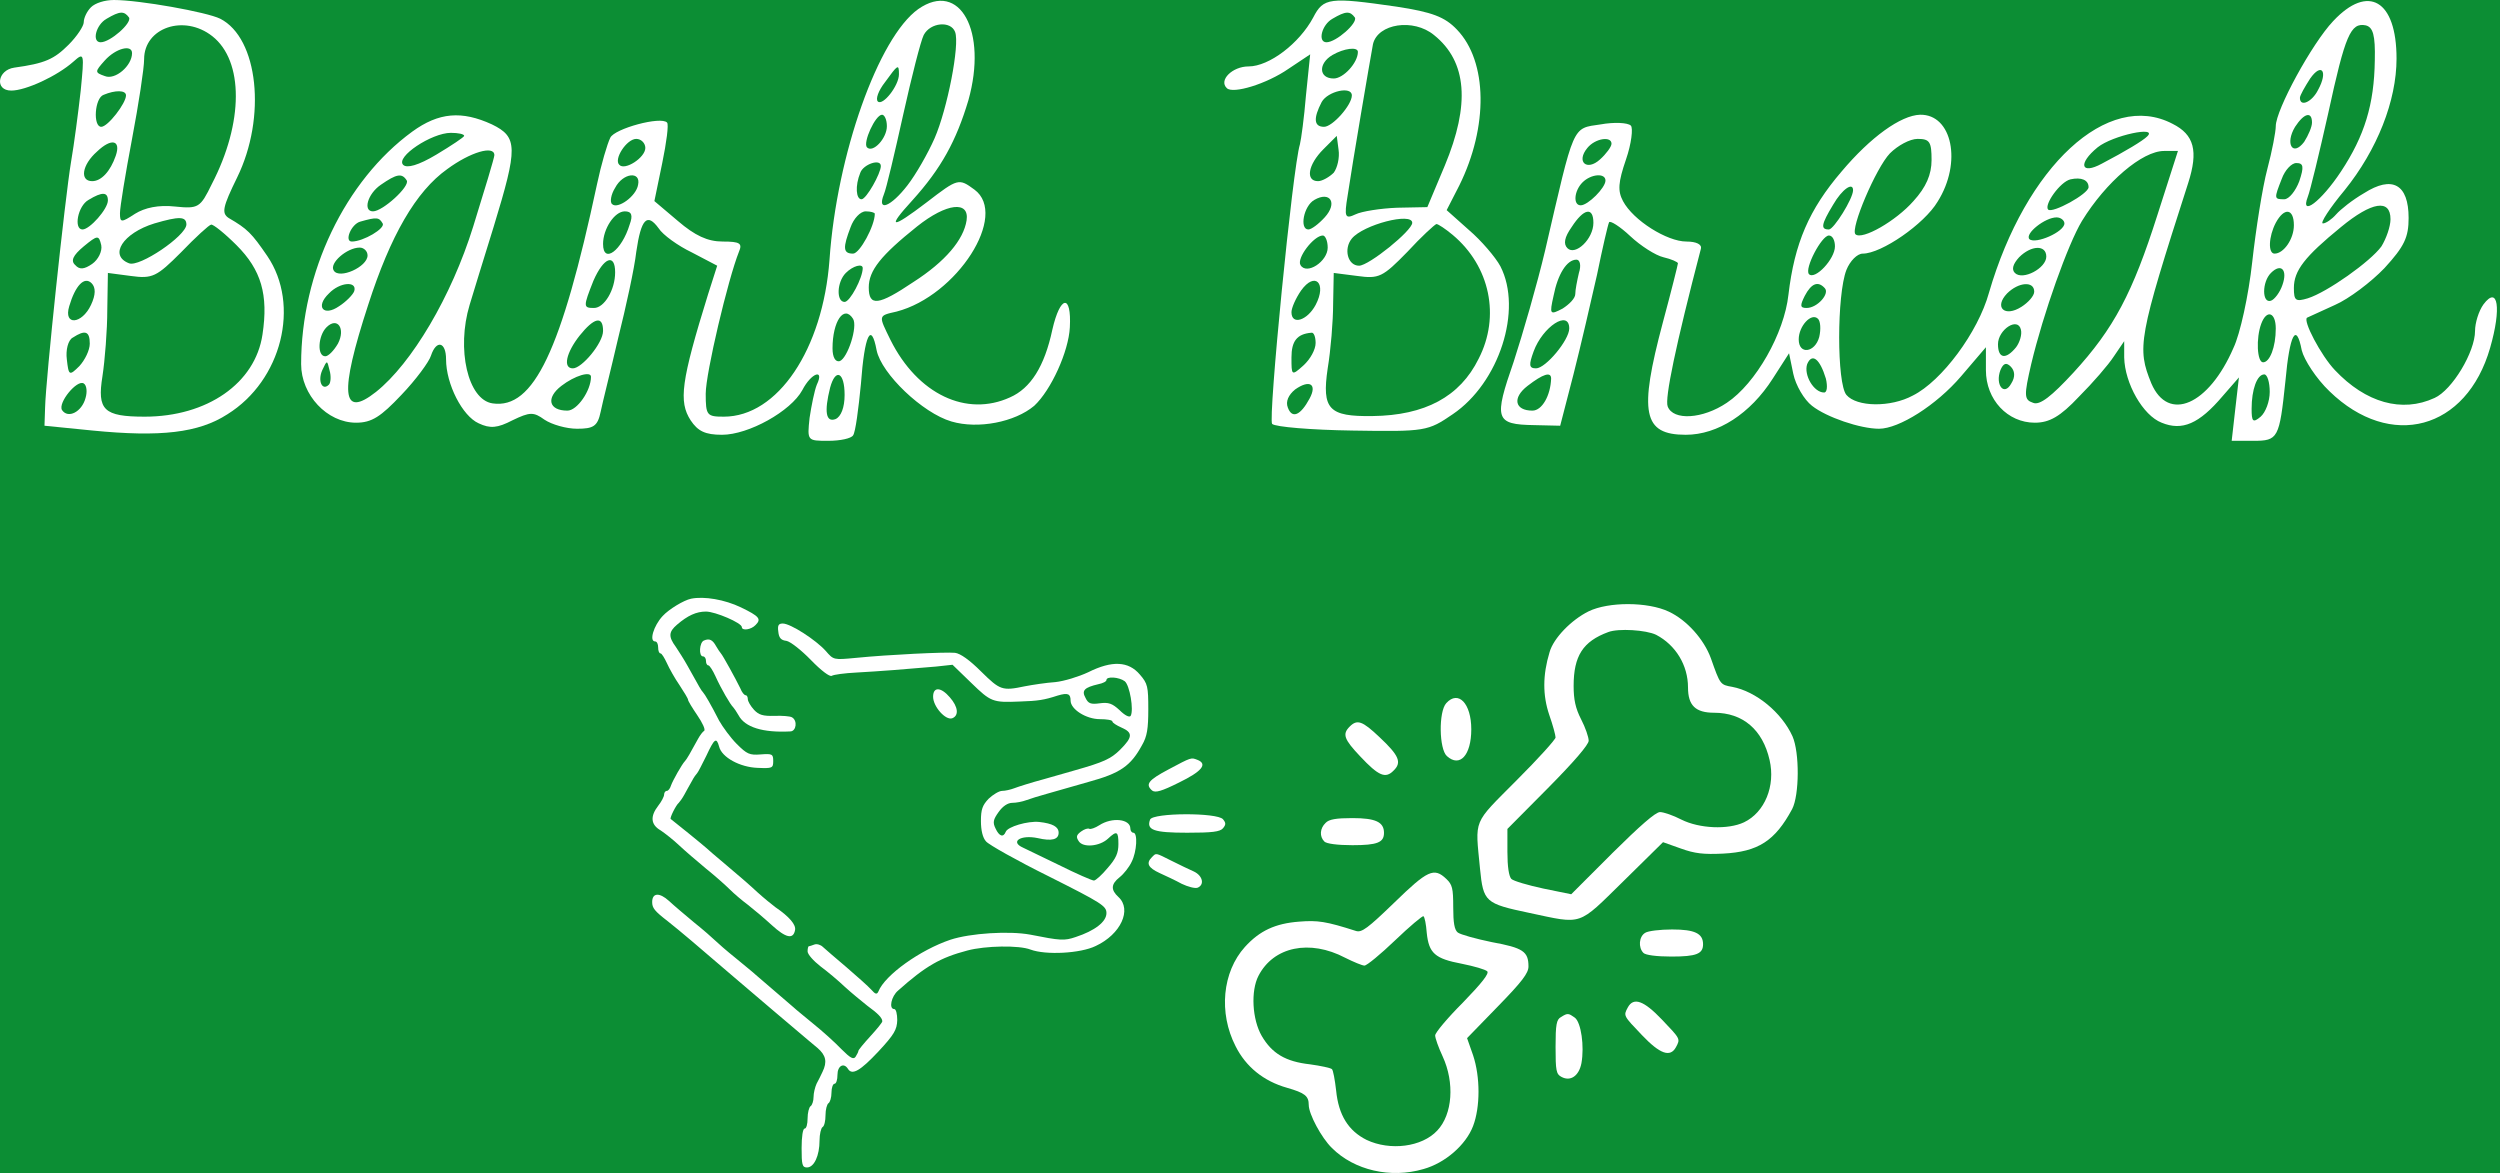 <svg width="552" height="259" viewBox="0 0 552 259" fill="none" xmlns="http://www.w3.org/2000/svg">
<rect width="552" height="259" fill="#0C8E34"/>
<path d="M350.78 134.977C346.992 136.838 343.004 140.892 342.14 144.015C340.611 149.067 340.611 153.52 342.073 157.84C342.871 160.099 343.469 162.359 343.469 162.824C343.469 163.289 339.614 167.543 334.829 172.328C325.059 182.165 325.724 180.636 326.787 191.802C327.518 199.179 327.917 199.511 337.687 201.572C349.584 204.097 348.254 204.562 358.423 194.593L367.196 185.953L371.117 187.349C374.241 188.479 376.168 188.678 380.422 188.479C388.198 188.08 391.92 185.687 395.708 178.642C397.303 175.585 397.37 166.147 395.775 162.558C393.382 157.308 387.733 152.656 382.482 151.659C379.824 151.193 379.824 151.193 377.763 145.345C376.235 141.158 372.446 136.904 368.459 135.043C363.806 132.85 355.166 132.85 350.78 134.977ZM365.667 140.161C369.987 142.42 372.712 146.873 372.712 151.792C372.712 155.779 374.374 157.374 378.495 157.374C384.808 157.374 389.195 161.096 390.724 167.809C392.053 173.525 389.66 179.373 385.074 181.567C381.552 183.228 375.238 182.962 371.25 180.968C369.456 180.038 367.329 179.307 366.531 179.307C365.534 179.307 362.078 182.364 356.03 188.346L346.925 197.451L340.744 196.188C337.355 195.457 334.164 194.527 333.699 194.061C333.167 193.463 332.835 191.403 332.835 188.08V183.029L341.807 173.99C347.59 168.141 350.78 164.419 350.78 163.555C350.78 162.758 350.049 160.631 349.118 158.837C347.856 156.377 347.457 154.45 347.457 151.459C347.457 144.813 349.517 141.623 355.1 139.563C357.36 138.699 363.474 139.097 365.667 140.161Z" fill="white"/>
<path d="M319.343 155.248C317.615 157.109 317.748 165.416 319.476 166.945C322.334 169.537 324.86 166.745 324.86 161.03C324.86 155.314 322.002 152.323 319.343 155.248Z" fill="white"/>
<path d="M298.009 160.432C296.347 162.093 296.746 163.223 300.335 167.011C304.389 171.331 305.918 171.996 307.712 170.135C309.573 168.341 308.909 166.812 304.589 162.758C300.8 159.169 299.671 158.77 298.009 160.432Z" fill="white"/>
<path d="M292.692 181.699C291.429 182.896 291.296 184.69 292.426 185.82C292.891 186.285 295.284 186.618 298.607 186.618C304.124 186.618 305.586 186.019 305.586 183.893C305.586 181.5 303.725 180.636 298.607 180.636C295.018 180.636 293.423 180.902 292.692 181.699Z" fill="white"/>
<path d="M307.845 199.312C301.997 204.961 300.667 205.958 299.405 205.559C292.759 203.433 290.964 203.167 286.843 203.499C281.593 203.898 278.137 205.493 274.88 209.082C269.896 214.598 269.032 223.637 272.82 231.014C275.08 235.534 279.001 238.724 284.185 240.186C288.106 241.316 288.97 241.98 288.97 243.974C288.97 245.968 291.762 251.219 294.088 253.478C299.006 258.397 307.048 260.258 314.292 258.131C319.077 256.802 323.663 252.814 325.258 248.627C326.854 244.44 326.854 237.793 325.258 233.008L323.929 229.22L330.708 222.241C336.092 216.725 337.487 214.864 337.487 213.402C337.487 210.079 336.291 209.281 329.379 208.018C325.857 207.287 322.467 206.357 321.869 205.892C321.138 205.293 320.872 203.765 320.872 200.309C320.872 196.122 320.673 195.324 319.343 194.061C316.618 191.469 315.223 192.134 307.845 199.312ZM315.023 205.958C315.489 210.478 316.818 211.674 322.799 212.804C325.458 213.335 327.983 214.066 328.382 214.465C328.847 214.93 327.252 216.991 322.999 221.377C319.609 224.767 316.884 228.023 316.884 228.622C316.884 229.22 317.615 231.28 318.546 233.274C321.204 239.056 320.739 246.035 317.349 249.624C313.96 253.279 306.915 254.143 301.731 251.684C297.743 249.69 295.55 246.234 295.018 240.784C294.752 238.458 294.354 236.265 294.088 236.065C293.822 235.8 291.629 235.334 289.236 235.002C283.853 234.404 280.862 232.609 278.602 228.755C276.475 225.099 276.143 218.785 277.871 215.462C281.194 209.015 289.17 207.354 297.012 211.474C298.873 212.405 300.8 213.202 301.266 213.202C301.797 213.202 304.855 210.677 308.045 207.62C311.235 204.562 314.093 202.17 314.292 202.303C314.558 202.436 314.89 204.097 315.023 205.958Z" fill="white"/>
<path d="M363.275 205.958C361.879 206.756 361.68 209.215 362.876 210.411C363.341 210.876 365.734 211.209 369.057 211.209C374.573 211.209 376.035 210.61 376.035 208.484C376.035 206.091 374.174 205.227 369.19 205.227C366.531 205.227 363.873 205.559 363.275 205.958Z" fill="white"/>
<path d="M359.42 222.441C358.423 224.302 358.423 224.235 362.544 228.555C366.531 232.742 368.791 233.54 370.054 231.214C371.051 229.353 371.051 229.419 366.93 225.099C362.942 220.912 360.683 220.114 359.42 222.441Z" fill="white"/>
<path d="M344.665 224.567C343.668 225.099 343.469 226.229 343.469 231.147C343.469 236.398 343.602 237.195 344.798 237.793C346.792 238.857 348.653 237.528 349.185 234.736C349.849 231.014 349.118 225.764 347.723 224.7C346.327 223.703 346.128 223.637 344.665 224.567Z" fill="white"/>
<path d="M152.579 132.196C150.995 132.526 147.695 134.505 146.31 136.023C144.33 138.135 143.274 141.632 144.66 141.632C145.056 141.632 145.32 142.226 145.32 142.952C145.32 143.678 145.518 144.272 145.848 144.272C146.112 144.272 146.706 145.262 147.233 146.383C147.761 147.571 149.015 149.815 150.071 151.333C151.061 152.85 151.919 154.236 151.919 154.5C151.919 154.764 152.843 156.282 153.964 157.932C155.086 159.581 155.812 161.099 155.482 161.363C155.152 161.561 154.558 162.353 154.162 163.079C152.447 166.246 151.589 167.698 151.259 168.028C150.599 168.688 148.553 172.317 148.157 173.439C147.959 174.099 147.563 174.627 147.233 174.627C146.904 174.627 146.64 175.023 146.64 175.419C146.64 175.881 146.046 177.003 145.32 177.927C143.538 180.236 143.67 182.084 145.848 183.338C146.838 183.998 148.685 185.449 149.939 186.637C151.193 187.825 153.898 190.135 155.878 191.784C157.858 193.368 160.233 195.48 161.157 196.404C162.081 197.328 163.863 198.845 165.117 199.769C166.371 200.759 168.746 202.739 170.396 204.257C173.497 207.094 175.147 207.49 175.543 205.378C175.807 204.191 174.289 202.409 171.188 200.297C170.396 199.703 168.614 198.251 167.228 196.998C165.909 195.744 162.873 193.104 160.497 191.125C158.122 189.145 156.076 187.363 155.878 187.165C155.548 186.835 148.487 181.094 148.091 180.83C147.827 180.632 149.279 177.729 149.873 177.267C150.071 177.069 150.665 176.277 151.127 175.419C151.523 174.627 152.315 173.307 152.777 172.449C153.173 171.658 153.766 170.866 153.964 170.668C154.162 170.47 155.02 168.754 155.944 166.906C157.726 163.079 158.188 162.683 158.782 164.861C159.376 167.236 163.401 169.414 167.294 169.546C170.528 169.678 170.726 169.612 170.726 168.028C170.726 166.51 170.528 166.378 167.954 166.576C165.513 166.774 164.919 166.51 162.675 164.267C161.289 162.881 159.574 160.505 158.782 159.12C157 155.622 155.614 153.246 155.218 152.85C154.888 152.521 154.558 151.993 151.787 146.977C151.061 145.658 149.873 143.81 149.213 142.82C147.563 140.576 147.629 139.521 149.477 137.937C151.853 135.891 153.766 135.033 155.878 135.033C157.924 135.033 163.797 137.541 163.797 138.465C163.797 139.323 165.843 139.059 166.832 138.003C168.152 136.683 167.69 136.089 163.599 134.109C160.036 132.394 155.482 131.602 152.579 132.196Z" fill="white"/>
<path d="M171.848 139.455C171.98 140.84 172.442 141.368 173.629 141.5C174.487 141.632 176.929 143.546 179.041 145.724C181.35 148.099 183.198 149.485 183.66 149.221C184.056 148.957 186.497 148.627 189.137 148.495C193.888 148.231 200.025 147.769 206.69 147.175L210.32 146.779L214.477 150.805C218.766 154.962 219.162 155.16 225.167 154.896C229.193 154.764 230.513 154.566 233.548 153.576C235.792 152.916 236.386 153.18 236.386 154.698C236.386 156.612 239.817 158.79 242.853 158.79C244.37 158.79 245.624 158.988 245.624 159.317C245.624 159.581 246.548 160.175 247.604 160.637C250.178 161.759 250.112 162.749 247.34 165.521C245.294 167.566 243.645 168.292 237.376 170.074C236.32 170.404 233.152 171.262 230.447 172.054C227.741 172.779 224.837 173.703 223.98 174.033C223.122 174.363 221.934 174.627 221.274 174.627C220.614 174.627 219.294 175.419 218.304 176.343C216.919 177.795 216.589 178.718 216.589 181.292C216.589 183.338 216.985 184.988 217.711 185.779C218.304 186.505 224.508 190.003 231.568 193.5C243.249 199.373 244.304 200.033 244.304 201.617C244.304 203.531 241.731 205.51 237.508 206.896C235 207.754 234.142 207.688 227.477 206.368C222.792 205.51 214.279 206.038 209.858 207.49C203.193 209.734 195.406 215.277 193.954 218.906C193.624 219.632 193.294 219.566 192.371 218.51C191.711 217.784 189.203 215.541 186.893 213.561C184.518 211.581 182.208 209.536 181.68 209.074C181.218 208.612 180.36 208.348 179.832 208.546C179.305 208.744 178.711 208.942 178.579 208.942C178.447 208.942 178.315 209.47 178.315 210.064C178.315 210.724 179.634 212.175 181.152 213.363C182.67 214.485 185.112 216.531 186.563 217.916C188.015 219.236 190.259 221.084 191.513 222.074C193.888 223.79 194.812 224.779 194.812 225.505C194.812 225.769 193.624 227.221 192.173 228.805C190.721 230.388 189.533 231.84 189.533 232.038C189.533 232.236 189.269 232.764 188.939 233.292C188.477 234.018 187.817 233.688 185.772 231.642C184.386 230.191 181.614 227.683 179.634 226.099C177.655 224.449 175.675 222.866 175.279 222.47C174.883 222.14 172.97 220.49 171.056 218.84C169.142 217.191 167.228 215.541 166.832 215.211C166.437 214.815 164.457 213.231 162.477 211.581C160.497 209.998 158.386 208.15 157.858 207.622C157.33 207.094 155.218 205.246 153.239 203.663C151.259 202.013 148.751 199.901 147.695 198.911C145.584 196.998 144 197.13 144 199.175C144 200.495 144.528 201.155 147.431 203.399C148.421 204.191 150.797 206.104 152.711 207.754C154.624 209.404 158.716 212.901 161.817 215.541C164.919 218.18 168.944 221.612 170.726 223.13C172.574 224.713 175.081 226.825 176.335 227.881C177.589 228.937 179.437 230.52 180.492 231.378C182.406 233.028 182.67 234.48 181.614 236.658C181.284 237.383 180.69 238.571 180.294 239.297C179.964 240.023 179.634 241.343 179.634 242.201C179.634 243.125 179.305 244.048 178.975 244.246C178.645 244.444 178.315 245.698 178.315 246.952C178.315 248.206 178.051 249.196 177.655 249.196C177.259 249.196 176.995 251.043 176.995 253.485C176.995 257.18 177.127 257.774 178.183 257.774C179.766 257.774 180.954 255.135 180.954 251.835C180.954 250.449 181.284 249.064 181.614 248.866C182.01 248.668 182.274 247.48 182.274 246.226C182.274 244.972 182.604 243.784 182.934 243.586C183.264 243.388 183.594 242.333 183.594 241.211C183.594 240.155 183.924 239.297 184.254 239.297C184.65 239.297 184.914 238.373 184.914 237.317C184.914 235.338 186.299 234.546 187.223 235.998C188.147 237.515 189.995 236.394 193.954 232.17C197.452 228.409 198.046 227.353 198.112 225.241C198.112 223.921 197.848 222.8 197.452 222.8C196.198 222.8 196.792 219.962 198.31 218.708C204.381 213.297 207.614 211.449 213.619 209.866C217.579 208.81 225.035 208.678 227.543 209.668C230.909 210.922 238.563 210.526 241.929 208.876C247.472 206.302 249.98 200.825 246.944 198.053C245.228 196.47 245.294 195.216 247.208 193.698C248.132 192.972 249.32 191.455 249.848 190.333C251.035 188.023 251.233 183.866 250.244 183.866C249.914 183.866 249.584 183.47 249.584 182.942C249.584 180.83 245.558 180.368 242.721 182.216C241.797 182.81 240.807 183.14 240.543 183.008C240.213 182.81 239.421 183.074 238.695 183.602C237.639 184.394 237.573 184.79 238.167 185.713C239.091 187.231 242.787 186.901 244.634 185.185C246.614 183.338 246.944 183.536 246.944 186.373C246.944 188.353 246.416 189.541 244.568 191.652C243.315 193.17 241.929 194.424 241.533 194.424C241.137 194.424 237.639 192.906 233.812 190.993C229.985 189.145 226.421 187.429 225.893 187.165C222.924 185.845 225.365 184.262 229.127 185.054C232.228 185.779 233.746 185.383 233.746 183.866C233.746 182.546 232.426 181.82 229.457 181.49C226.949 181.226 222.462 182.546 222.066 183.668C221.538 184.988 220.614 184.658 219.822 182.942C219.162 181.622 219.294 180.962 220.482 179.312C221.406 177.993 222.528 177.267 223.518 177.267C224.376 177.267 225.761 177.003 226.619 176.673C227.477 176.343 229.457 175.749 231.106 175.287C232.756 174.825 234.802 174.231 235.726 173.967C236.65 173.703 238.695 173.109 240.345 172.647C247.34 170.734 249.65 169.15 252.157 164.531C253.279 162.617 253.543 160.901 253.543 156.612C253.543 151.597 253.411 150.937 251.695 148.957C249.188 145.988 245.558 145.79 240.279 148.429C238.167 149.419 234.934 150.409 233.02 150.607C231.041 150.739 228.005 151.201 226.289 151.531C221.274 152.587 220.812 152.389 216.655 148.297C214.081 145.724 212.035 144.272 210.848 144.14C208.736 143.942 196.198 144.536 188.939 145.262C184.056 145.724 184.056 145.724 182.34 143.744C180.162 141.302 174.553 137.673 172.838 137.673C171.914 137.673 171.65 138.069 171.848 139.455ZM248.33 150.409C249.452 151.267 250.376 156.81 249.65 158.064C249.386 158.46 248.396 157.998 247.208 156.81C245.558 155.292 244.766 155.028 242.787 155.292C240.873 155.556 240.279 155.358 239.685 154.104C238.761 152.455 239.421 151.795 242.523 151.069C243.513 150.871 244.304 150.475 244.304 150.145C244.304 149.287 247.076 149.485 248.33 150.409Z" fill="white"/>
<path d="M155.416 141.434C154.426 141.83 154.228 144.932 155.218 144.932C155.614 144.932 155.878 145.394 155.878 145.922C155.878 146.45 156.076 146.911 156.406 146.911C156.67 146.911 157.396 148.033 157.99 149.353C159.244 152.125 161.289 155.622 161.883 156.15C162.081 156.348 162.609 157.14 163.071 157.932C164.457 160.571 168.416 161.825 174.553 161.495C175.807 161.429 176.137 159.12 174.883 158.394C174.487 158.13 172.706 157.998 170.99 158.064C168.482 158.13 167.558 157.866 166.503 156.744C165.711 155.886 165.117 154.83 165.117 154.368C165.117 153.906 164.919 153.51 164.655 153.51C164.325 153.51 163.797 152.851 163.467 151.993C162.477 149.947 159.574 144.668 159.178 144.272C158.98 144.074 158.518 143.348 158.122 142.688C157.33 141.236 156.604 140.906 155.416 141.434Z" fill="white"/>
<path d="M206.03 153.84C206.03 156.018 208.802 159.12 210.254 158.592C211.771 157.998 211.574 156.084 209.726 153.972C207.746 151.663 206.03 151.597 206.03 153.84Z" fill="white"/>
<path d="M258.03 169.876C253.543 172.252 252.817 173.175 254.401 174.561C255.127 175.089 256.513 174.693 260.34 172.779C265.355 170.338 266.741 168.688 264.365 167.764C262.98 167.236 263.112 167.17 258.03 169.876Z" fill="white"/>
<path d="M253.939 180.962C253.081 183.272 254.731 183.866 262.122 183.866C267.599 183.866 269.381 183.668 270.04 182.876C270.7 182.084 270.7 181.688 270.04 180.896C268.787 179.378 254.533 179.444 253.939 180.962Z" fill="white"/>
<path d="M254.335 189.277C253.015 190.597 253.477 191.587 256.051 192.774C257.37 193.368 259.614 194.424 260.934 195.15C262.32 195.81 263.837 196.206 264.431 196.008C266.015 195.348 265.553 193.368 263.639 192.444C262.584 191.982 260.406 190.927 258.69 190.069C254.995 188.221 255.325 188.287 254.335 189.277Z" fill="white"/>
<path d="M20.089 1.6C19.155 2.533 18.489 4 18.489 4.933C18.489 5.733 17.022 8 15.155 9.867C11.956 13.067 9.956 14 3.156 14.933C-0.578 15.467 -1.244 20 2.489 20C5.689 20 12.622 16.8 16.222 13.6C18.622 11.467 18.622 11.733 17.822 20C17.289 24.8 16.355 31.867 15.689 35.733C14.355 43.733 10.089 83.867 9.956 90L9.822 94L20.489 95.067C35.422 96.533 43.822 95.6 50.222 91.467C62.222 84 66.356 67.333 59.022 56.533C55.556 51.467 54.622 50.533 50.489 48.133C48.889 47.067 49.156 45.733 52.355 39.2C58.889 25.867 57.022 8.4 48.622 4.133C45.689 2.667 30.756 -2.28882e-05 25.155 -2.28882e-05C23.155 -2.28882e-05 21.022 0.667 20.089 1.6ZM28.489 3.867C29.155 5.067 24.355 9.333 22.222 9.333C20.222 9.333 21.155 5.467 23.555 4.133C26.489 2.4 27.422 2.4 28.489 3.867ZM46.889 8C53.822 13.467 53.822 27.067 46.755 40.667C44.222 45.867 43.822 46.133 38.622 45.6C35.022 45.2 31.956 45.867 29.822 47.2C26.756 49.2 26.489 49.2 26.489 47.067C26.489 45.733 27.689 38.4 29.155 30.667C30.622 22.933 31.822 15.067 31.822 13.067C31.822 6.133 40.622 3.067 46.889 8ZM29.155 11.733C29.155 14.533 25.422 17.733 23.155 16.8C20.889 16 20.889 15.867 23.155 13.333C25.555 10.667 29.155 9.733 29.155 11.733ZM27.822 21.067C27.822 22.8 23.822 28 22.355 28C20.489 28 20.889 21.6 22.889 20.933C25.422 19.867 27.822 19.867 27.822 21.067ZM25.555 34.4C24.355 37.867 22.355 40 20.355 40C17.555 40 18.089 36.4 21.422 33.467C24.622 30.4 26.756 30.933 25.555 34.4ZM23.822 44.267C23.822 46.133 19.822 50.667 18.222 50.667C16.222 50.667 17.155 45.467 19.555 44.133C22.622 42.267 23.822 42.4 23.822 44.267ZM41.156 49.6C41.022 52.133 30.756 59.067 28.489 58.133C23.956 56.4 27.155 51.467 34.089 49.333C39.556 47.733 41.156 47.733 41.156 49.6ZM52.222 54.133C57.689 59.6 59.289 65.067 57.956 73.867C56.355 84.667 45.689 92 31.956 92C22.889 92 21.422 90.533 22.622 83.067C23.155 79.6 23.689 72.933 23.689 68.4L23.822 60.267L28.889 60.933C33.689 61.6 34.622 61.067 39.956 55.733C43.156 52.4 46.222 49.6 46.622 49.6C47.022 49.467 49.556 51.467 52.222 54.133ZM20.355 58.267C18.622 59.467 17.555 59.6 16.622 58.533C15.556 57.6 16.089 56.4 18.489 54.4C21.555 51.867 21.822 51.867 22.355 54.133C22.622 55.467 21.689 57.333 20.355 58.267ZM20.089 67.333C18.089 71.6 13.956 72 15.289 67.6C16.622 63.067 18.622 60.933 20.222 62.533C21.155 63.467 21.155 65.067 20.089 67.333ZM19.822 75.867C19.822 77.333 18.756 79.467 17.555 80.8C15.289 83.067 15.155 82.933 14.755 79.333C14.489 77.333 15.022 75.067 16.089 74.533C18.756 72.8 19.822 73.067 19.822 75.867ZM18.889 87.867C18.089 90.933 15.022 92.533 13.689 90.533C12.755 88.933 17.022 83.733 18.489 84.667C19.155 85.067 19.289 86.533 18.889 87.867Z" fill="white"/>
<path d="M202.756 2C193.956 8.267 184.756 34.133 183.156 57.333C181.689 77.2 171.689 92 159.822 92C156.089 92 155.822 91.733 155.822 86.933C155.822 82.4 160.756 61.6 163.156 55.6C163.956 53.733 163.422 53.333 159.556 53.333C156.222 53.333 153.422 52 149.689 48.8L144.489 44.4L146.222 36C147.156 31.467 147.689 27.467 147.289 27.067C145.956 25.6 135.689 28.4 134.756 30.4C134.089 31.733 132.756 36.267 131.822 40.667C123.956 77.467 117.822 90.4 108.756 89.067C103.289 88.267 100.756 77.067 103.689 67.333C104.356 65.067 106.756 57.333 109.022 50C114.356 32.533 114.356 30.267 108.622 27.467C101.956 24.4 96.889 24.8 91.022 29.067C76.222 39.867 66.489 60.133 66.489 80.4C66.489 87.2 72.222 93.333 78.622 93.333C82.089 93.333 84.089 92 88.622 87.2C91.822 83.867 94.755 79.867 95.156 78.533C96.356 74.933 98.489 75.467 98.489 79.333C98.489 84.8 102.089 91.867 105.689 93.467C108.222 94.667 109.822 94.533 113.156 92.8C117.022 90.933 117.822 90.933 120.222 92.667C121.822 93.733 125.022 94.667 127.422 94.667C131.022 94.667 131.956 94.133 132.622 90.933C133.022 88.933 134.889 81.6 136.489 74.667C138.222 67.733 140.089 59.2 140.489 55.6C141.556 48.267 142.889 46.933 145.422 50.4C146.356 51.867 149.689 54.267 152.756 55.733L158.356 58.667L156.356 64.933C150.356 84.267 149.822 88.667 152.489 92.8C154.089 95.2 155.689 96 159.422 96C165.289 96 174.622 90.8 177.156 86.133C179.156 82.267 182.089 81.333 180.356 84.933C179.822 86.267 179.156 89.6 178.756 92.267C178.222 97.333 178.222 97.333 182.889 97.333C185.556 97.333 187.956 96.8 188.356 96.133C188.889 95.467 189.556 90.267 190.089 84.8C190.889 73.867 192.356 70.933 193.556 77.333C194.622 82.533 203.689 91.2 210.089 93.067C215.956 94.8 224.089 93.2 228.356 89.6C232.089 86.133 235.956 77.6 236.222 72.267C236.622 64.8 234.089 65.2 232.356 72.8C230.622 80.933 227.556 85.733 223.022 87.733C213.422 92.133 202.622 87.067 196.622 75.067C193.956 69.6 193.822 69.733 197.956 68.8C211.289 65.333 222.756 47.467 215.156 41.867C211.689 39.333 211.556 39.333 204.622 44.667C196.756 50.667 195.689 50.533 201.422 44.267C207.822 37.2 211.156 31.067 213.822 22.133C218.089 6.933 211.956 -4.4 202.756 2ZM210.889 7.067C211.956 9.867 209.156 24.133 206.356 30.533C204.889 33.867 202.222 38.533 200.356 40.933C196.756 45.6 193.556 46.933 195.156 42.933C195.689 41.733 197.556 33.733 199.422 25.333C201.289 16.933 203.289 9.067 203.956 7.733C205.422 4.933 209.956 4.533 210.889 7.067ZM198.489 16.4C198.489 18.933 194.889 23.467 193.822 22.4C193.289 21.867 193.956 20 195.422 18.133C198.222 14.267 198.489 14 198.489 16.4ZM195.822 27.867C195.822 30.533 192.756 33.867 191.422 32.533C190.489 31.467 193.289 25.333 194.756 25.333C195.289 25.333 195.822 26.4 195.822 27.867ZM102.489 30C102.489 30.267 99.689 32.133 96.356 34.133C92.356 36.533 89.822 37.2 89.022 36.4C87.289 34.667 95.289 29.333 99.555 29.333C101.156 29.333 102.489 29.6 102.489 30ZM142.489 32.667C142.489 34.8 137.956 37.733 136.756 36.4C135.422 35.2 138.356 30.667 140.489 30.667C141.556 30.667 142.489 31.6 142.489 32.667ZM109.156 34.267C109.156 34.8 107.022 41.867 104.489 50C99.689 65.467 90.889 80.267 83.022 86.533C75.422 92.533 74.889 86.933 81.289 67.333C86.222 52 91.822 42.267 98.755 37.333C103.822 33.6 109.156 32 109.156 34.267ZM194.489 36.667C194.489 38.267 191.289 44 190.222 44C189.022 44 188.756 41.067 189.956 38.133C190.622 36.267 194.489 34.933 194.489 36.667ZM89.822 39.867C90.489 41.2 84.489 46.667 82.356 46.667C80.089 46.667 81.156 42.8 84.089 40.8C87.555 38.4 88.755 38.133 89.822 39.867ZM140.889 40.8C140.489 43.333 136.356 46.267 135.156 45.067C134.622 44.667 134.889 42.933 135.822 41.467C137.556 38.133 141.556 37.733 140.889 40.8ZM213.422 48.667C212.756 52.933 208.756 57.733 201.689 62.267C193.956 67.467 191.822 67.733 191.822 63.467C191.822 59.733 194.489 56.4 202.489 50C209.022 44.8 214.089 44.267 213.422 48.667ZM139.022 49.6C137.289 55.333 133.156 58.4 133.156 53.867C133.156 50.533 135.689 46.667 137.956 46.667C139.422 46.667 139.822 47.467 139.022 49.6ZM193.156 47.2C193.156 49.867 189.822 56 188.356 56C186.089 56 186.089 54.667 187.822 50.133C188.489 48.267 189.956 46.667 191.156 46.667C192.222 46.667 193.156 46.933 193.156 47.2ZM84.489 49.333C85.156 50.4 80.222 53.333 77.689 53.333C75.956 53.333 77.555 49.467 79.555 48.933C83.289 47.867 83.689 48 84.489 49.333ZM81.156 56.4C81.156 58.933 74.889 61.733 73.689 59.733C72.622 58.133 76.622 54.667 79.422 54.667C80.356 54.667 81.156 55.467 81.156 56.4ZM135.822 60.133C135.822 64 133.422 68 131.156 68C128.756 68 128.756 67.733 131.022 62C133.289 56.8 135.822 55.867 135.822 60.133ZM190.489 59.2C190.489 61.333 187.689 66.667 186.489 66.667C184.622 66.667 184.756 62.267 186.756 60.267C188.356 58.667 190.489 58.133 190.489 59.2ZM78.222 64.267C77.956 65.067 76.356 66.667 74.889 67.6C71.422 70 69.555 67.733 72.622 64.8C75.022 62.267 78.889 62 78.222 64.267ZM188.356 70.4C189.422 72.133 187.156 79.067 185.422 79.733C184.489 80 183.822 78.933 183.822 76.933C183.822 70.933 186.356 67.2 188.356 70.4ZM74.622 75.867C73.689 77.467 72.489 78.667 71.822 78.667C69.956 78.667 70.222 74.133 72.089 72.267C74.489 69.867 76.356 72.533 74.622 75.867ZM133.156 73.067C133.156 75.733 128.489 81.333 126.489 81.333C124.222 81.333 125.022 77.867 127.956 74.133C131.156 70.133 133.156 69.6 133.156 73.067ZM72.622 84.933C71.156 86.4 70.089 84.133 71.156 81.733C72.222 79.467 72.222 79.467 72.755 81.733C73.156 83.067 73.022 84.533 72.622 84.933ZM130.489 83.2C130.489 86.267 127.422 90.667 125.289 90.667C121.156 90.667 120.489 87.867 123.956 85.2C126.889 82.933 130.489 81.867 130.489 83.2ZM186.489 87.2C186.489 90 185.689 92 184.489 92.533C182.356 93.333 181.956 90.933 183.289 85.6C184.489 81.2 186.489 82.133 186.489 87.2Z" fill="white"/>
<path d="M289.956 3.867C286.889 9.6 280.222 14.667 275.689 14.667C272.089 14.667 269.022 17.733 270.889 19.467C272.222 20.8 279.689 18.533 284.489 15.2L289.289 12L288.356 21.067C287.956 26 287.289 30.8 287.022 31.867C285.422 36.933 279.956 92.667 280.889 93.6C281.556 94.267 289.556 94.933 298.622 95.067C314.756 95.333 315.289 95.2 320.756 91.467C331.022 84.533 336.222 68.4 331.289 58.8C330.222 56.8 327.022 53.067 324.356 50.8L319.422 46.4L322.222 40.933C328.622 28 328.489 13.6 321.689 6.533C319.022 3.733 316.222 2.667 308.356 1.467C293.556 -0.667 292.222 -0.533 289.956 3.867ZM299.156 3.867C299.822 5.067 295.022 9.333 292.889 9.333C290.889 9.333 291.822 5.467 294.222 4.133C297.156 2.4 298.089 2.4 299.156 3.867ZM316.622 7.733C323.956 13.6 324.622 23.067 319.022 36.533L315.156 45.733L308.489 45.867C304.889 46 300.622 46.667 299.289 47.333C297.022 48.4 296.756 48 297.556 43.2C298.622 36 302.489 13.333 303.156 9.733C304.222 5.2 312.089 4 316.622 7.733ZM299.822 11.467C299.822 13.867 296.622 17.333 294.489 17.333C291.156 17.333 291.022 14 294.222 12.133C296.756 10.667 299.822 10.267 299.822 11.467ZM298.489 21.067C298.489 23.2 294.222 28 292.356 28C290.089 28 289.956 26.133 291.822 22.533C293.156 20.133 298.489 18.933 298.489 21.067ZM294.489 38.133C293.556 39.067 291.956 40 291.022 40C288.222 40 288.756 36.4 292.222 32.933L295.156 30L295.556 33.067C295.822 34.8 295.289 37.067 294.489 38.133ZM292.489 48C291.156 49.467 289.556 50.667 288.889 50.667C286.889 50.667 287.822 45.467 290.222 44.133C293.689 42.133 295.422 44.8 292.489 48ZM311.822 49.2C311.822 50.933 302.222 58.667 300.089 58.667C297.556 58.667 296.622 54.933 298.489 52.667C301.022 49.6 311.822 46.8 311.822 49.2ZM320.756 51.867C329.022 58.8 331.289 69.867 326.489 79.2C322.356 87.6 314.622 91.733 303.022 91.867C293.422 92 291.822 90.4 293.156 81.333C293.822 77.333 294.356 70.933 294.356 67.067L294.489 60.267L299.689 60.933C304.489 61.6 305.289 61.2 310.756 55.6C313.822 52.267 316.756 49.6 317.156 49.467C317.556 49.467 319.156 50.533 320.756 51.867ZM293.156 54.667C293.156 57.733 288.489 60.8 287.156 58.533C286.222 57.067 290.089 52 292.089 52C292.622 52 293.156 53.2 293.156 54.667ZM290.489 67.333C288.622 70.8 285.156 71.867 285.156 68.933C285.156 68 286.089 65.867 287.289 64.133C290.356 59.867 293.022 62.533 290.489 67.333ZM290.489 75.733C290.489 77.2 289.289 79.333 287.822 80.667C285.156 83.067 285.156 82.933 285.156 78.933C285.156 75.333 286.356 73.733 289.556 73.467C290.089 73.333 290.489 74.4 290.489 75.733ZM289.156 88C287.156 91.733 285.289 92.533 284.356 90C283.822 88.667 284.489 87.2 285.956 86C289.156 83.733 290.889 84.8 289.156 88Z" fill="white"/>
<path d="M515.156 4.667C510.489 9.6 502.489 24.267 502.489 27.867C502.489 29.067 501.689 33.333 500.622 37.333C499.556 41.333 498.089 50.667 497.289 57.867C496.489 65.2 494.622 73.733 493.156 76.8C487.689 89.467 478.756 93.333 475.022 84.667C471.822 76.8 472.089 74.8 483.156 40.4C485.422 33.333 484.489 29.733 479.689 27.333C465.422 19.867 447.289 36.667 439.156 64.667C436.756 73.333 428.756 84.133 422.356 87.333C417.422 90 409.956 89.867 407.689 87.2C405.556 84.667 405.556 65.067 407.689 59.6C408.489 57.6 410.089 56 411.289 56C415.422 56 424.889 49.467 427.822 44.533C433.289 35.867 431.022 25.2 423.956 25.333C419.689 25.467 413.022 30.267 406.622 37.867C399.422 46.267 396.222 53.733 394.889 65.067C393.956 73.6 387.689 84.667 381.289 88.933C375.956 92.533 369.422 92.933 368.222 89.733C367.556 88 369.956 76.4 375.556 54.933C375.822 54 374.622 53.333 372.356 53.333C368.089 53.333 360.622 48.667 358.356 44.4C357.156 42.133 357.289 40.267 359.022 35.2C360.222 31.733 360.622 28.267 360.089 27.733C359.422 27.067 356.356 26.933 353.422 27.467C347.022 28.4 347.689 27.2 341.156 55.333C339.422 62.667 336.222 73.733 334.222 79.867C329.822 92.533 330.089 93.733 338.756 93.867L344.489 94L347.422 82.667C349.022 76.4 351.289 66.533 352.622 60.667C353.822 54.8 355.022 49.6 355.289 49.067C355.556 48.667 357.689 50 359.956 52.133C362.222 54.267 365.556 56.4 367.289 56.8C369.022 57.2 370.489 57.867 370.489 58.133C370.489 58.4 369.022 64.267 367.156 71.2C361.822 91.2 362.756 96 372.222 96C379.289 96 386.489 91.333 391.422 83.6L395.022 78L395.956 82.533C396.489 85.067 398.356 88.267 400.089 89.6C403.289 92.133 410.756 94.667 414.889 94.667C419.289 94.667 427.556 89.467 433.022 83.067L438.489 76.667V81.733C438.489 88.267 443.289 93.333 449.289 93.333C452.489 93.333 454.889 92 459.022 87.6C462.089 84.533 465.556 80.533 466.756 78.667L469.022 75.333V78.933C469.156 84.667 473.156 91.733 477.289 93.333C481.822 95.2 485.556 93.6 490.756 87.467L494.356 83.333L493.556 90.267L492.756 97.333H497.556C503.022 97.333 503.289 96.8 504.622 84.133C505.556 73.733 507.022 71.067 508.222 77.333C508.756 79.467 511.422 83.6 514.356 86.4C527.822 99.467 544.622 94.933 549.822 76.8C552.356 68 551.556 62.933 548.356 67.2C547.289 68.667 546.489 71.333 546.489 73.067C546.489 77.733 541.422 86.133 537.556 87.867C530.356 91.2 522.356 88.933 515.556 81.733C512.489 78.533 508.356 70.667 509.422 70.133C509.689 70 512.356 68.8 515.556 67.333C518.622 66 523.556 62.267 526.489 59.2C530.889 54.4 531.822 52.4 531.822 48.133C531.822 40.667 528.222 38.667 521.956 42.667C519.422 44.133 516.756 46.267 515.822 47.333C514.889 48.4 513.556 49.333 512.889 49.333C512.222 49.333 514.356 46 517.689 42C524.889 33.067 529.156 22.267 529.156 12.933C529.156 -2.28882e-05 522.889 -3.6 515.156 4.667ZM524.356 13.333C524.222 23.067 522.089 30 516.889 37.867C512.489 44.533 507.822 48 509.556 43.467C510.089 42.133 512.089 33.867 514.089 24.933C517.822 7.733 519.022 4.933 522.356 5.6C523.956 6 524.489 7.733 524.356 13.333ZM511.822 19.867C510.489 22.533 507.822 23.733 507.822 21.6C507.822 21.067 508.889 19.2 510.089 17.333C512.622 13.733 514.089 15.733 511.822 19.867ZM510.489 27.067C510.489 28 509.689 29.867 508.756 31.333C506.222 34.667 504.489 31.733 506.756 28C508.756 24.933 510.489 24.533 510.489 27.067ZM474.089 30.133C473.156 31.067 469.422 33.333 464.089 36.133C459.422 38.667 458.756 36.133 463.156 32.533C466.489 29.867 476.622 27.733 474.089 30.133ZM355.822 31.733C355.822 32.4 354.622 34 353.289 35.2C350.356 37.867 347.956 35.733 350.489 32.667C352.222 30.533 355.822 30 355.822 31.733ZM426.489 35.333C426.489 38.533 425.289 41.333 422.489 44.4C418.622 48.8 411.156 53.067 409.689 51.733C408.489 50.533 414.222 37.067 417.289 33.867C419.022 32.133 421.689 30.667 423.422 30.667C426.089 30.667 426.489 31.333 426.489 35.333ZM476.356 47.467C470.889 64.667 466.756 72.533 457.822 82.267C453.022 87.467 450.356 89.6 448.889 88.933C446.889 88.267 446.889 87.333 448.489 80.4C451.156 69.2 456.622 53.867 459.689 48.8C465.022 40.133 473.022 33.333 477.822 33.333H480.889L476.356 47.467ZM507.689 40C506.889 42.133 505.422 44 504.356 44C502.089 44 502.089 43.867 503.822 39.467C504.489 37.6 505.956 36 507.022 36C508.622 36 508.756 36.8 507.689 40ZM354.489 39.867C354.489 41.467 350.622 45.333 349.022 45.333C347.289 45.333 347.556 42.133 349.422 40.267C351.289 38.4 354.489 38.133 354.489 39.867ZM461.156 41.333C461.156 42.8 453.156 47.2 452.222 46.267C451.289 45.2 454.889 40.133 457.156 39.6C459.556 39.067 461.156 39.733 461.156 41.333ZM409.156 42C409.156 43.867 404.889 50.667 403.822 50.667C401.956 50.667 402.089 49.6 404.756 45.2C406.756 41.733 409.156 40.133 409.156 42ZM527.822 48.4C527.822 50 526.889 52.667 525.822 54.4C523.422 57.733 513.822 64.533 509.556 65.867C506.889 66.667 506.489 66.4 506.489 63.6C506.489 59.733 508.889 56.667 516.889 50.133C523.689 44.533 527.822 43.867 527.822 48.4ZM351.822 49.2C351.822 52.8 347.822 56.533 346.089 54.8C345.156 53.867 345.422 52.4 347.022 50.133C349.689 46 351.822 45.6 351.822 49.2ZM506.489 49.733C506.489 52.8 504.222 56 502.222 56C500.756 56 500.889 52.267 502.489 49.2C504.356 45.733 506.489 46 506.489 49.733ZM455.822 49.333C455.822 51.2 449.422 54 448.089 52.8C447.022 51.6 451.556 48 454.089 48C455.022 48 455.822 48.667 455.822 49.333ZM405.156 54.4C405.156 57.2 400.756 61.867 399.422 60.533C398.356 59.333 402.222 52 403.822 52C404.622 52 405.156 53.067 405.156 54.4ZM451.822 56.667C451.822 59.2 446.622 62 444.889 60.267C444.089 59.467 444.489 58.267 445.822 56.8C448.489 54.133 451.822 54 451.822 56.667ZM348.622 60.267C348.222 62 347.822 64 347.822 64.933C347.822 65.867 346.489 67.2 345.022 68.133C342.222 69.6 342.089 69.467 343.022 65.333C343.956 60.533 345.956 57.333 348.089 57.333C348.889 57.333 349.156 58.667 348.622 60.267ZM503.956 62.933C503.422 64.533 502.222 66.133 501.422 66.4C499.422 67.067 499.422 62.267 501.422 60.267C503.689 58 505.156 59.6 503.956 62.933ZM402.889 63.6C404.089 64.8 401.289 68 398.889 68C397.422 68 397.422 67.467 398.489 65.333C399.956 62.533 401.422 62 402.889 63.6ZM449.156 64.4C449.156 65.333 447.822 66.8 446.356 67.733C442.622 70.133 440.222 67.867 443.156 64.8C445.689 62.267 449.156 62 449.156 64.4ZM401.689 74.4C400.756 77.867 397.156 78.4 397.156 74.933C397.156 72 399.956 68.933 401.422 70.4C401.956 70.933 402.089 72.667 401.689 74.4ZM502.489 72.533C502.489 76.667 501.156 80 499.689 80C498.356 80 498.089 74.667 499.289 71.467C500.489 68.267 502.489 68.933 502.489 72.533ZM346.489 72.533C346.489 75.067 341.289 81.333 339.156 81.333C337.556 81.333 337.556 80.533 338.622 77.6C340.622 72.133 346.489 68.267 346.489 72.533ZM445.156 76.667C442.889 79.467 441.156 79.2 441.156 76C441.156 72.8 445.556 69.867 446.222 72.8C446.489 73.867 445.956 75.6 445.156 76.667ZM403.156 83.6C403.556 85.333 403.422 86.667 402.756 86.667C400.489 86.667 398.222 82.8 399.022 80.4C400.089 77.867 401.822 79.2 403.156 83.6ZM444.089 84.667C442.489 87.6 440.489 84.933 441.689 81.733C442.356 80.133 443.022 80 443.956 80.933C444.889 81.867 445.022 83.2 444.089 84.667ZM342.489 83.6C342.356 87.333 340.489 90.667 338.356 90.667C334.489 90.667 333.822 87.867 337.289 85.2C340.756 82.533 342.489 82 342.489 83.6ZM501.156 86.533C501.156 88.667 500.222 91.067 499.156 92C497.422 93.467 497.156 93.067 497.156 90.267C497.156 86 498.356 82.667 499.956 82.667C500.622 82.667 501.156 84.4 501.156 86.533Z" fill="white"/>
</svg>
